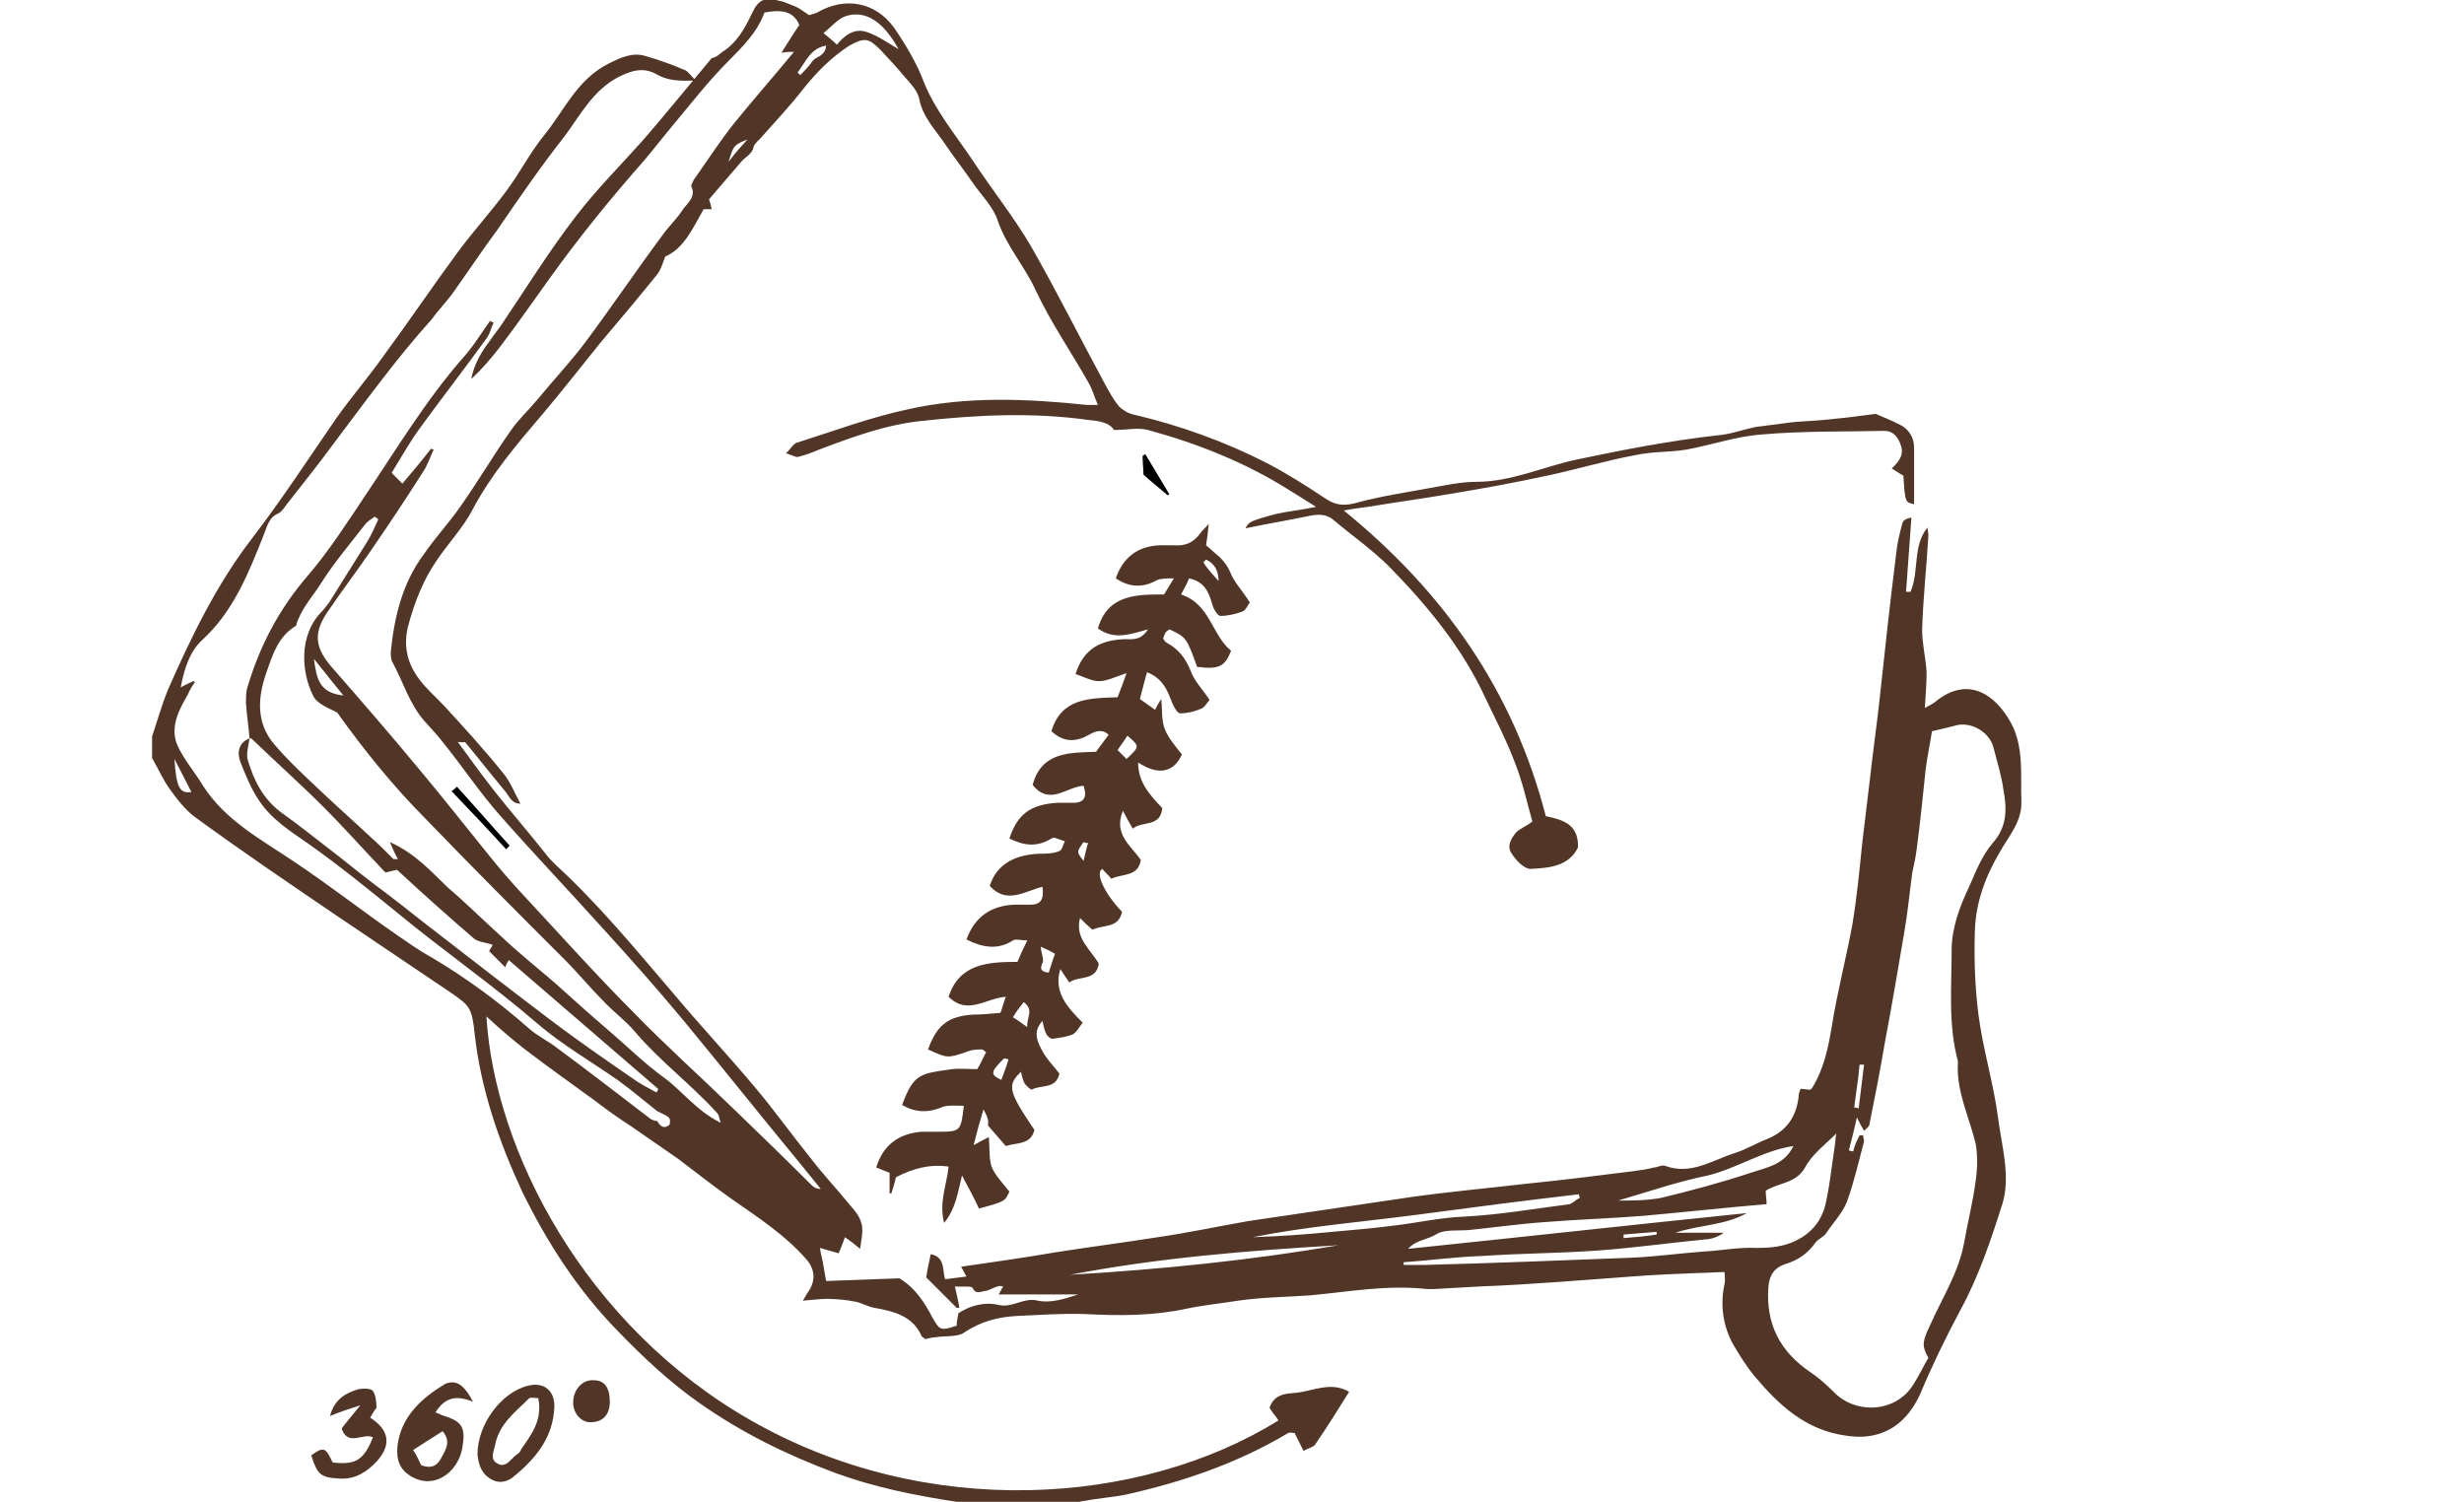 <svg version="1.1" xmlns="http://www.w3.org/2000/svg" xmlns:xlink="http://www.w3.org/1999/xlink" x="0px" y="0px"
   width="210px" height="128px" viewBox="0 0 240 168">
<style type="text/css">
  .st0{fill:#513628;}
</style>
<g>
  <path class="st0" d="M55.7,124.3c-1.4-1.1-2.8-2.3-4.3-3.4c-3-2.1-6.3-4-9.1-6.4c-5.1-4.4-10.6-8.2-15.8-12.5
    c-3.2-2.6-6.4-5.2-9.8-7.6c-2-1.4-4.1-2.7-5.5-4.8c-0.9-1.3-1.5-2.8-2.1-4.3c-0.4-1-0.3-2.2,1-2.7c-0.1,0.8-0.4,1.7-0.2,2.4
    c0.7,2.4,1.8,4.5,3.9,6c1.7,1.2,3.3,2.5,5,3.8c1.7,1.3,3.4,2.7,5.1,4c1.9,1.4,3.8,2.9,5.7,4.4c4.9,3.8,9.8,7.6,14.7,11.3
    c2.8,2.1,5.7,4.1,8.6,6.1c0.8,0.6,1.8,1.1,2.7,1.6c0.1-0.1,0.2-0.2,0.2-0.4c-5.6-4.8-11.1-9.6-16.7-14.4c-0.2,0.3-0.3,0.5-0.4,0.8
    c-0.6-0.6-1.2-1.2-1.8-1.8c0.1-0.2,0.3-0.5,0.4-0.7c-0.8-0.3-1.7-0.3-2.2-0.8c-2.9-2.5-5.7-5-8.5-7.6c-0.4,0.1-0.9,0.2-1.3,0.3
    c-2.3-2.4-4.5-4.9-6.9-7.3c-2.6-2.6-5.4-5.1-8.1-7.7c0,0-0.1,0-0.2,0C10,81.3,9.8,80,9.7,78.7c0-0.5,0-1.1,0.1-1.6
    c1.4-4.8,3.6-9,6.9-12.8c2.3-2.7,4.3-5.8,6.3-8.8c3.5-5.2,6.8-10.7,11-15.5c1.1-1.2,2-2.7,3-4.1c0.1,0.1,0.3,0.1,0.4,0.2
    c-0.3,0.6-0.4,1.3-0.9,1.9c-2.3,3.2-4.8,6.4-7.2,9.7c-1.2,1.6-2.2,3.4-3.3,5.2c0.4,0.4,0.8,0.8,1.2,1.2c1.1-1.3,2.2-2.6,3.2-3.9
    c0.1,0,0.2,0.1,0.3,0.1c-0.4,0.8-0.7,1.8-1.2,2.5c-1.9,3-3.9,6-5.9,8.9c-1.5,2.2-3.1,4.3-4.6,6.5c-1.7,2.4-1.7,4,0.1,6.2
    c3.4,3.9,6.8,7.8,10.1,11.8c2.6,3.1,5.1,6.3,7.7,9.5c1.2,1.5,2.5,3,3.8,4.4c4.1,4.4,8.2,9,12.5,13.3c3.5,3.6,7.3,7,10.9,10.5
    c3,2.9,6,5.8,8.9,8.7c0.2,0.2,0.5,0.4,1,0.4c-0.8-1-1.7-2.1-2.6-3.2c-4.3-5.2-8.5-10.5-12.8-15.7c-3-3.6-6.1-7.1-9.3-10.6
    c-3.7-4.1-7.5-8.1-11.2-12.3c-2.3-2.6-4.2-5.5-6.4-8.2c-0.6-0.8-1.3-1.5-2-2.3c-1.7-1.9-2.4-4.4-3.6-6.6c-0.2-0.3-0.2-0.8-0.2-1.2
    c0.4-3.9,1.3-7.7,3.7-10.9c1.3-1.9,2.9-3.6,4.2-5.5c1.9-2.7,3.6-5.6,5.5-8.3c0.9-1.3,2-2.3,3-3.5c1.8-2.2,3.8-4.3,5.5-6.6
    c2.9-3.9,5.6-7.9,8.5-11.8c0.7-1,1.6-1.8,2.3-2.9c0.5-0.7,1.5-1.4,0.9-2.6c0-0.1,0.2-0.5,0.3-0.7c1.5-2.1,2.9-4.3,4.5-6.3
    c2.1-2.6,4.4-5.2,6.7-8c-0.4,0-0.8,0-1.4,0.1c0.7-1.1,1.3-2.1,2-3.1c-0.7-1.7-2.2-1.7-3.9-1.4c-0.8,2.2-2.4,3.8-4.1,5.5
    c-2.2,2.2-4.2,4.8-6.3,7.3c-1,1.2-2,2.5-3.1,3.8c-3.7,4.2-7.2,8.5-10.5,13.1c-1.8,2.5-3.6,5.1-5.5,7.6c-1,1.3-2.1,2.6-3.3,3.7
    c0.3-1.6,1.1-3,2.1-4.3c0.4-0.6,0.9-1.2,1.3-1.8c2.7-4,5.3-8.2,8.3-12.1c2.3-3,5-5.7,7.5-8.5c2.6-3,5.1-6.1,7.7-9.2
    C62.4,6.4,62.7,6,63,5.8c1.6-1,2.5-2.6,3.3-4.3c0.7-1.5,1.4-1.9,3.1-1.4c0.6,0.1,1.1,0.4,1.7,0.6c0.5,0.2,1,0.6,1.6,1
    c0.3-0.1,0.7-0.2,0.9-0.3c3.1-1.8,6.5-1.2,8.6,1.7c1.3,1.9,2.5,3.9,3.3,6c1.3,3.3,3.6,6,5.6,9c2.1,3.2,4.6,6.3,6.5,9.6
    c2.8,4.9,5.4,10.1,8.1,15.1c0.5,0.9,1,1.9,1.7,2.7c0.4,0.4,1.1,0.8,1.7,0.9c5.1,1.2,10.1,3,14.8,5.4c2.3,1.2,4.5,2.6,6.6,4
    c1.2,0.8,2.2,0.8,3.6,0.4c2.6-0.7,5.3-1.1,8-1.6c1.7-0.3,3.5-0.7,5.2-0.7c4,0,7.5-1.7,11.3-2.5c5.2-1.1,10.4-2.1,15.7-2.7
    c1.4-0.1,2.7-0.6,4.1-0.9c0.4-0.1,0.9-0.1,1.4-0.2c1.1-0.1,2.1-0.3,3.2-0.4c1.6-0.1,3.2-0.2,4.9-0.4c1.2-0.1,2.4-0.3,4.1-0.5
    c0.5,0.2,1.7,0.7,2.7,1.2c1,0.5,1.6,1.4,1.6,2.6c0,2.1,0,4.2,0,6.3c-1-0.2-1-0.2-1.2-3.2c-0.4-0.2-0.8-0.5-1.3-0.8
    c1.1-1,1.4-1.8,0.9-2.9c-0.3-0.7-0.8-1.3-1.7-1.3c-4.5,0.1-9.1,0-13.7,0.4c-2.9,0.2-5.7,1.2-8.5,1.7c-1.8,0.3-3.8,0.2-5.6,0.6
    c-3.3,0.6-6.6,1.6-9.9,2.3c-3.7,0.8-7.5,1.5-11.2,2.1c-2.9,0.5-5.9,0.9-8.9,1.4c-0.8,0.1-1.6,0.2-2.7,0.4
    c11.2,9.1,19,20.2,22.6,34.2c1.9,0.4,3.7,0.9,3.6,3.5c-1,2.1-3.2,2.3-5.3,2.4c-0.7,0-1.6-0.9-2.1-1.7c-0.6-0.8-0.1-1.7,0.5-2.4
    c0.4-0.4,1-0.6,1.8-1.2c-0.6-2.1-1.1-4.5-2-6.7c-0.9-2.4-2.1-4.7-3.2-7c-2.6-5.7-6.5-10.4-10.8-14.8c-1.9-1.9-4.2-3.5-6.2-5.2
    c-0.8-0.7-1.7-0.7-2.7-0.5c-2.4,0.5-4.8,0.9-7.2,1.4c0.4-0.7,0.4-0.8,3.4-1.6c1.3-0.3,2.6-0.4,4.5-0.8c-1.3-0.8-2.2-1.4-3.2-2
    c-4.8-3-10.1-5.1-15.6-6.6c-1.1-0.3-2.3,0-3.8,0c-0.4-0.7-1.4-1-2.7-1.1c-6.3-0.9-12.6-0.6-18.9,0.1c-3.9,0.4-7.7,1.8-11.4,3.2
    c-0.7,0.3-1.5,0.6-2.3,0.8c-0.3,0.1-0.7-0.2-1.4-0.4c0.6-0.5,0.8-1.1,1.3-1.2c4.1-1.3,8.1-2.8,12.3-3.7c6.6-1.5,13.4-1.2,20.1-0.5
    c0.3,0,0.6,0,1.2,0c-0.4-0.9-0.6-1.7-1-2.4c-1.9-3.4-4.2-6.7-5.9-10.3c-1.2-2.7-3.3-5-4.3-7.9c-0.5-1.6-1.9-2.9-2.9-4.4
    c-0.9-1.3-1.9-2.6-2.8-3.9c-1.1-1.7-2.7-3.2-3.1-5.4c-0.2-0.9-1-1.7-1.7-2.5c-0.8-1-1.7-1.9-2.6-2.9c-1.4-1.4-1.8-1.4-3.5-0.5
    C75.2,6.4,73.5,8.1,72,10c-1.4,1.8-3,3.5-4.5,5.2c-0.3,0.4-0.9,0.8-1,1.2c-0.2,0.9-0.9,1.1-1.4,1.7c-1.2,1.4-2.4,2.8-3.6,4.2
    c0.1,0.3,0.2,0.6,0.3,1.1c-0.3,0-0.7,0-0.9,0c-1.2,2.1-2.2,4.4-4.3,5.3c-0.3,0.8-0.5,1.5-0.9,2c-2.1,2.6-4.2,5.1-6.4,7.7
    c-2.1,2.6-4.2,5.3-6.4,7.9c-2.9,3.4-5.8,6.8-7.9,10.8c-1,1.9-2.6,3.6-3.9,5.5c-1.6,2.3-2.6,4.9-3.3,7.6c-0.5,2.2,0,4.1,1.3,5.8
    c0.8,1.1,1.9,2,2.9,3.1c2.2,2.4,4.4,4.8,6.4,7.3c0.8,0.9,1.3,2.2,2,3.5c-1.1,0-1.3-1-1.8-1.5c-1.5-1.8-2.9-3.6-4.4-5.4
    C34,83.1,33.8,83,33.4,83c1.3,1.8,2.7,3.7,4.1,5.5c1.9,2.4,3.9,4.7,5.8,7.1c0.3,0.4,0.7,0.8,1.1,1.2c4.7,4.3,8.8,9.3,13,14.2
    c3,3.6,6.2,7,9.3,10.7c2.1,2.5,4.1,5.3,6.2,7.9c1.3,1.7,2.8,3.3,4.2,5c0.4,0.5,0.9,1,1.2,1.6c0.5,1,0.4,1.6,0.1,3.5
    c-0.6-0.5-1.1-0.9-1.7-1.3c-0.2,0.6-0.4,1.1-0.7,1.8c-0.7-0.2-1.4-0.4-2.1-0.6c0.1,0.7,0.3,1.3,0.4,2c0.1,0.6,0.2,1.2,0.3,1.7
    c2.8-0.1,5.6-0.2,8.2-0.3c1.8,1.1,2.8,2.7,3.7,4.4c0.8,1.4,0.9,1.5,2.7,0.9c0-0.4,0.1-0.9,0.2-1.4c1.4-0.9,3-1.3,4.6-0.9
    c1.5,0.3,2.7-0.9,4.3-0.5c1.4,0.3,3-0.2,4.5-0.7c-2.9,0-5.9,0-8.9,0c0.1-0.2,0.3-0.5,0.5-0.9c-0.2,0-0.4-0.1-0.6,0
    c-0.4,0.1-0.9,0.4-1.3,0.5c-0.5,0-1.1,0.5-1.5-0.3c-0.1-0.3-1.3-0.1-2-0.2c0.2,0.9,0.4,1.7,0.5,2.4c-0.1,0-0.2,0-0.3,0
    c-1.1-1.1-2.2-2.2-3.4-3.4c0.1-0.8,0.3-1.6,0.5-2.6c1.6,0.3,1.3,1.7,1.6,2.8c0.8-0.1,1.6-0.2,2.4-0.3c-0.2-0.4-0.4-0.7-0.6-1.1
    c3.5-0.5,7-1,10.5-1.6c3.8-0.6,7.7-1.1,11.5-1.7c3.4-0.5,6.7-1.2,10.1-1.8c6.1-0.9,12.2-1.8,18.3-2.7c4.3-0.6,8.7-1,13-1.5
    c4-0.4,7.9-0.9,11.9-1.4c0.7-0.1,1.5-0.2,2.2-0.4c0.4,0,0.8-0.3,1.2-0.2c2.9,1.1,5.3-0.6,7.8-1.4c1.3-0.4,2.4-1.1,3.7-1.6
    c2.2-0.9,3.3-2.6,3.5-4.9c0-0.2,0.1-0.4,0.2-0.7c0.3,0,0.7,0.1,1.1,0.1c0,0,0.1-0.1,0.2-0.2c1.3-2.1,1.8-4.5,2.2-6.9
    c0.6-3.8,1.6-7.6,2.3-11.4c0.5-3,0.8-6.1,1.1-9.1c0.3-2.5,0.6-5,0.9-7.5c0.3-2.7,0.7-5.5,1-8.2c0.6-5.6,1.2-11.1,1.9-16.7
    c0.1-1.1,0.4-2.3,0.7-3.4c0.1-0.3,0.4-0.5,1-0.6c-0.2,2.8-0.4,5.5-0.6,8.3c0.1,0,0.3,0,0.5,0c1-2.3,0.2-5.1,1.9-7.2
    c0,0.3,0.1,0.6,0.1,0.9c-0.2,3.5-0.6,7-0.7,10.6c0,1.5,0.4,3.1,0.5,4.7c0,1.2-0.1,2.5-0.2,4c0.5-0.3,1-0.5,1.3-0.8
    c3.7-2.9,6.7-0.5,8.3,2.4c1.5,2.7,1.1,5.8,1.2,8.8c0.1,2.3-1.4,3.9-2.4,5.7c-1.6,2.7-2.7,5.6-2.8,8.8c-0.1,3.1,0,6.3,0.4,9.4
    c0.5,3.9,1.7,7.7,2.2,11.6c0.4,3.1,1.4,6.4,0.5,9.5c-1.3,4.1-2.7,8.3-4.8,12.1c-1.6,3-3.1,6.1-4.4,9.2c-1.3,2.9-3.8,5.4-8.3,4.7
    c-4.5-0.6-7.5-3.4-10.2-6.6c-1-1.2-1.8-2.5-2.6-3.9c-1-2-1.3-4.2-0.8-6.5c0.1-0.4,0-0.8,0-1.3c-1,0-1.9,0.1-2.9,0.1
    c-2.5,0.1-5,0.2-7.5,0.4c-2.7,0.2-5.4,0.4-8.1,0.6c-2.9,0.2-5.8,0.4-8.7,0.5c-1.7,0.1-3.5,0.2-5.3,0.3c-0.2,0-0.5,0-0.8,0
    c-4.4-0.5-8.7,0.3-13,0.7c-2.7,0.2-5.4,0.2-8.1,0.6c-1.9,0.3-3.9,0.5-5.8,0.9c-3.7,0.8-7.5,0.8-11.3,0.6c-2.5-0.1-5,0.1-7.5,0.2
    c-2.2,0.1-4.2,0.6-6.1,1.9c-0.8,0.5-2.1,0.3-3.2,0.5c-0.3,0-0.7,0.1-1.1,0.2c-0.1-0.1-0.3-0.2-0.4-0.3c-1-2.3-3.1-2.8-5.3-3.2
    c-0.7-0.1-1.5-0.6-2.2-0.7c-1-0.2-2.1-0.3-3.1-0.3c-0.8,0-1.5,0.1-2.7,0.2c0.4-0.7,0.6-1,0.8-1.3c0.6-1.1,0.5-2.2-0.3-3.2
    c-2.4-2.8-5.5-4.8-8.5-6.9c-2-1.4-4-3-6-4.5c-1.7-1.2-3.5-2.4-5.2-3.6c-1.4-0.9-2.8-1.9-4.1-2.9c-2.6-1.9-5.3-3.8-7.9-5.8
    c-1.4-1.1-2.8-2.3-4.2-3.6c0.9,15,11,34.6,29.6,45.2c19.6,11.2,43.5,9.6,59,0c-0.3-0.5-0.7-0.9-1-1.4c0.5-1.6,1.9-1.6,3-1.7
    c1.9-0.2,3.9-1.3,5.9-0.1c-1.3,2.1-2.5,4-3.8,5.9c-0.2,0.3-0.8,0.4-1.3,0.7c-0.4-0.8-0.7-1.4-1-2c-0.3,0-0.5-0.1-0.7,0
    c-5.7,3.4-11.9,5.5-18.2,6.9c-1.5,0.3-3.1,0.4-4.6,0.7c-0.4,0-0.9,0.2-1.3,0.4c-4.1,0-8.2,0-12.3,0c-0.2-0.1-0.5-0.3-0.7-0.3
    c-4.6-0.7-9.1-1.6-13.5-3.2c-5.4-2-10.5-4.5-15.2-7.8c-3.3-2.3-6.3-5.1-9.2-8.1c-4.5-4.6-7.9-9.9-10.7-15.6
    c-2.6-5.6-4.6-11.4-5.3-17.5c-0.3-3.1-0.6-3.3-2.6-4.7c-4.3-2.9-8.6-5.8-12.9-8.7c-5.3-3.6-10.6-7.2-15.8-11c-1.1-0.8-2-2-2.8-3.1
    c-0.8-1.1-1.3-2.3-2-3.5c0-0.8,0-1.6,0-2.4c0.6-1.8,1.1-3.6,1.8-5.3c2.6-5.9,5.4-11.7,9.4-16.9c3.3-4.3,6.3-8.9,9.4-13.4
    c1.7-2.4,3.6-4.6,5.3-7c2.8-3.8,5.5-7.8,8.3-11.6c1.7-2.3,3.7-4.5,5.4-6.8c1.5-2,2.6-4.2,4.2-6.2c2.3-2.8,3.7-6.3,7.3-8.1
    c1.4-0.7,2.7-1.3,4.2-0.8c1.4,0.4,2.8,0.9,4.2,1.5c0.4,0.1,0.7,0.6,1.3,1.2c-1.8,0.1-3.1,0-4.2-0.6c-1.5-0.9-2.8-0.6-4.4,0.2
    c-2.9,1.5-4.3,4.3-6.1,6.7c-2.6,3.3-5,6.8-7.4,10.3c-1.7,2.3-3.3,4.7-5,7.1c-0.7,1-1.7,2-2.4,3C26.6,40,23,45,19.3,49.9
    c-1.6,2.2-3.4,4.4-5.1,6.6c-0.2,0.3-0.5,0.7-0.8,0.9c-1.1,0.4-1.3,1.4-1.7,2.4c-1.7,4.3-3.4,8.6-6.9,11.8c-1.4,1.3-2,3.2-2.4,5.3
    c0.5-0.3,1-0.5,1.4-0.7c0.1,0,0.2,0.1,0.2,0.1c-0.3,0.4-0.6,0.9-0.8,1.4c-1,1.7-2,3.6-1.2,5.6c0.7,1.6,2,3.1,2.9,4.6
    c2.5,3.9,6.5,6,10.2,8.5c3.9,2.6,7.6,5.5,11.5,8.2c1.2,0.8,2.4,1.7,3.7,2.4c3.9,2.3,7.6,5,11,8c1,0.9,2.3,1.5,3.3,2.3
    c3.5,2.6,6.9,5.2,10.4,7.9c0.2,0.1,0.5,0.2,0.7,0.2c0.3,0.5,0.7,1,1.4,0.4C57.2,125,57.2,125,55.7,124.3z M190.2,127
    c0.1,0,0.2,0,0.4,0c0,0.2,0.1,0.5,0.1,0.7c-0.6,2.2-1.1,4.5-1.9,6.7c-0.5,1.3-1.5,2.3-2.3,3.5c-0.3,0.5-1,0.7-1.3,1.2
    c-0.8,1.1-1.9,1.9-3.3,2.3c-1.2,0.4-1.8,1.2-1.9,2.6c-0.3,4.1,1.3,7.2,4.7,9.5c0.9,0.6,1.8,1.4,2.6,2.2c2.5,2.6,7,2.3,8.9-0.8
    c0.6-0.9,1.1-2,1.7-3c-0.4-0.7-0.6-1.3-0.5-1.8c0.1-0.7,0.5-1.4,0.8-2.1c1.3-2.9,3.1-5.7,3.7-9c0.4-2.3,1-4.6,1.3-7
    c0.2-1.3,0.2-2.8,0-4c-0.7-3-2.2-5.9-2-9.1c0,0,0-0.1,0-0.2c-1.1-4.1-0.7-8.2-0.7-12.4c0-2.5,0.9-4.9,2-7.2
    c0.7-1.6,1.4-3.4,2.6-4.8c1.6-1.8,1.6-3.8,1.2-5.9c-0.2-1.6-0.7-3.1-1.1-4.7c-0.4-1.8-2.6-3.1-4.4-2.5c-0.8,0.2-1.6,0.4-2.5,0.6
    c-0.2,1.3-0.5,2.7-0.7,4.2c-0.3,2.9-0.6,5.9-1,8.9c-0.1,0.9-0.3,1.8-0.5,2.7c-0.3,2.2-0.5,4.4-0.9,6.7c-0.7,4.1-1.4,8.3-2.2,12.5
    c-0.5,3-1.1,6-1.7,9c0,0.2-0.3,0.4-0.6,0.7c-0.3-0.5-0.5-0.9-0.8-1.5c-0.3,1.4-0.6,2.5-0.9,3.7c0.1,0,0.3,0.1,0.5,0.1
    C189.6,128.2,189.9,127.6,190.2,127z M25.8,94.2c2.9,1.3,4.6,3.3,6.5,5.1c2,1.7,3.9,3.6,5.9,5.4c1.9,1.8,4,3.5,6,5.2
    c2,1.8,4,3.6,6.1,5.4c2,1.7,3.9,3.6,6.1,5.2c2.1,1.5,3.6,3.7,6.4,5.1c-0.2-0.7-0.2-0.9-0.4-1.1c-2.9-3.2-6.4-5.8-9.2-9.1
    c-1.1-1.3-2.5-2.3-3.6-3.5c-1.4-1.4-2.7-3-4.2-4.5c-5.2-5.2-10.4-10.4-15.5-15.7c-3.7-3.7-7-7.8-10-12c-1-0.5-2.3-1-2.7-1.9
    c-1.3-2.6-1.6-6.7,0.9-9.3c0.3-0.3,0.6-0.7,0.9-1.1c1.4-2.2,2.8-4.5,4.2-6.7c0.5-0.8,0.9-1.7,1.3-2.6c-0.1-0.1-0.2-0.2-0.4-0.3
    c-0.4,0.3-0.8,0.5-1.1,0.9c-1.7,2.2-3.5,4.3-5,6.7c-0.9,1.4-2.2,2.8-2.7,4.6c-2,1.2-2.6,3.2-3.3,5.2c-1,2.8-1.2,5.7,0.9,8.1
    c1.7,2,3.7,3.8,5.6,5.6c1.7,1.6,3.4,3.1,5.1,4.7c0.8,0.7,1.6,1.5,2.6,2.5c0,0,0.2,0,0.5,0C26.3,95.4,26.2,95.1,25.8,94.2z
     M139.2,141.2c0,0.1,0,0.2,0,0.3c0.8,0,1.6,0,2.4,0c7.6-0.2,15.3-0.5,22.9-0.8c2.8-0.1,5.5-0.5,8.3-0.7c1.9-0.1,3.9-0.5,5.9-0.4
    c1.4,0,2.6-0.1,3.9-0.6c2.2-0.9,3.5-2.5,3.9-4.8c0.4-1.9,0.6-3.9,0.9-5.8c0.1-0.6,0.1-1.2,0.2-1.6c-1.2,1.2-2.7,2.3-3.5,3.8
    c-1,1.8-3,1.7-4.4,2.6c0,0.5,0.1,0.9,0.1,1.5c-4.7,0.4-9.2,0.9-13.7,1.3c-3.6,0.3-7.3,0.4-11,0.7c-2.9,0.2-5.7,0.6-8.6,0.9
    c-1.3,0.1-2.8-0.1-3.7,0.5c-1,0.6-2.2,0.6-3.1,1.6c12.6-1.3,25.2-2.7,37.9-4c-2.5,1.4-5.3,1.3-8,2.2c1.8,0,3.6,0,5.4,0
    c-0.5,0.4-1.1,0.6-1.6,0.7c-4.2,0.4-8.4,1-12.6,1.3c-4.2,0.3-8.5,0.3-12.8,0.6C145,140.6,142.1,141,139.2,141.2z M158.9,134
    c0-0.1-0.1-0.3-0.1-0.4c-6.1,0.7-12.2,1.5-18.2,2.3c-6.1,0.8-12.3,1.3-18.3,2.5c3-0.1,5.9-0.3,8.9-0.6c2.3-0.2,4.6-0.4,6.9-0.7
    c2.6-0.3,5.2-0.9,7.8-1c4-0.2,8-0.9,11.9-1.4C158.2,134.5,158.5,134.2,158.9,134z M101.9,142.6c10.1-0.6,20.1-1.6,30-3.3
    C121.8,139.9,111.8,140.7,101.9,142.6z M182.8,128.2c-3.4,0.5-6.3,2.5-9.6,3.3c-3.4,0.7-6.6,1.8-10,2.8c1.6,0,3.2,0,4.8-0.3
    c3.3-0.8,6.7-1.7,10-2.8C179.8,130.6,181.8,130.3,182.8,128.2z M75.8,5c0.9-1.1,2-1.9,3.4-1.4c1.2,0.4,2.3,1.2,3.5,1.9
    c-1.7-3.1-3.7-4.4-5.9-3.7c-0.9,0.3-1.6,1.2-2.5,1.9C74.9,4.2,75.3,4.5,75.8,5z M20.6,77.8c-1.2-1.5-2.2-2.7-3.3-4.1
    C17.6,75.8,17.8,77.5,20.6,77.8z M3.6,88.6c-0.6-1.2-1.3-2.5-1.9-3.7C1.9,88.1,2.3,88.8,3.6,88.6z M71.4,8.1
    c0.1,0.1,0.2,0.2,0.3,0.3c0.5-0.5,1-1,1.4-1.6c0.4-0.5,1.4-0.5,1.5-1.7C72.8,5.4,72.3,7,71.4,8.1z M189.6,123.9
    c0.2,0,0.3,0,0.5,0.1c0.2-1.6,0.4-3.3,0.6-4.9c-0.1,0-0.3,0-0.5,0C190.1,120.5,189.8,122.2,189.6,123.9z M167.5,138.1
    c0-0.1,0-0.2,0-0.3c-1.2,0.1-2.5,0.2-3.7,0.3c0,0.1,0,0.2,0,0.4C165,138.4,166.3,138.3,167.5,138.1z M65.8,15.6
    c-1.5,0.6-1.6,0.7-2.1,2.5C64.4,17.1,65.1,16.4,65.8,15.6z"/>
  <path class="st0" d="M109.5,85.3c0,2.3,1.4,3.7,2.7,5.1c-0.2,2.2-2.3,1.4-3.3,2.3c-0.4-0.7-0.7-1.2-1.1-2c-1.1,2.6,0.9,3.9,2,5.5
    c-0.3,1.9-2,1.5-3.3,2.1c-0.3-0.4-0.7-0.7-1-1.1c-0.8,0.4,0.1,2.6,2.2,4.8c-0.4,1.9-2.1,1.4-3.3,2c-0.5-0.4-0.9-0.8-1.4-1.3
    c-0.6,2.3,1.2,3.5,2.1,5.1c-0.3,2-2.2,1.3-3.3,2.1c-0.4-0.6-0.7-1-1-1.5c-0.8,2.6,0.8,4.3,2.5,6c-0.4,0.5-0.7,1.1-1.1,1.3
    c-0.7,0.3-1.5,0.4-2.3,0.5c-0.2,0-0.6-0.3-0.7-0.6c-0.2-0.4-0.3-0.9-0.4-1.4c-0.8,0.9-0.9,1.8-0.1,3.2c0.5,1,1.3,1.8,2,2.7
    c-0.4,1.8-2.1,1.2-3.1,1.8c-0.1,0-0.6-0.4-0.8-0.7c-0.2-0.4-0.3-0.8-0.4-1.3c-1.6,1.5-1.4,2.2,1.5,6.5c-0.4,1.7-2,1.4-3.2,1.8
    c-0.6-0.7-1.3-1.5-2-2.3c0.1-0.5,0-0.9-0.5-1.8c-0.4,1.3-0.7,2.4-1.1,4c0.9-0.5,1.3-0.7,1.7-0.9c0.1,1.1,0,2.3,0.3,3.3
    c0.4,1,1.3,1.9,2,2.8c-0.5,1.1-0.5,1.1-3.4,1.9c-0.5-1.1-1.1-2.2-1.9-3.7c-0.5,2-0.7,3.7-2,5.3c-0.6-2.3,0.3-4.3,0.5-6.3
    c-2.1-0.3-4,0.2-5.9,1.2c-0.1,0.5-0.3,1.2-0.5,1.8c0,0-0.1,0-0.2,0c0-0.7,0-1.5,0-2.3c-0.5-0.2-1-0.4-1.5-0.6
    c0.8-2.6,2.6-3.8,5.1-4c0.7,0,1.3,0,2,0c2.3,0,2.4-0.1,2.7-2.9c-0.8,0-1.6-0.1-2.3,0.1c-1.6,0.7-3.1,0.7-4.6-0.2
    c1.3-3.5,2-3.5,5.6-4c0.9-0.1,1.9,0,2.8,0c0.4-0.6,0.6-1.2,1-1.9c-0.2-0.1-0.3-0.3-0.5-0.3c-0.5,0-1,0-1.5,0.2
    c-2.3,0.8-2.3,0.8-4.5-0.2c1-2.8,2.3-3.7,5-3.9c1,0,2-0.1,3.1-0.2c0.2-0.5,0.3-1,0.6-1.8c-2.3,0.2-4.3,2.1-6.4,0
    c1.2-3.7,4.4-3.9,7.7-3.9c0.3-0.7,0.6-1.4,1.1-2.4c-0.7,0-1.3-0.2-1.6,0c-1.7,1.1-3.4,0.8-5.2-0.1c0.9-2.5,2.7-3.8,5.4-3.9
    c0.6,0,1.2,0,1.8,0c1.1,0,1.5-0.6,1.3-2c-2,0.5-4,2-5.9-0.1c0.8-2.5,2.9-3.5,5.6-3.6c0.7,0,1.5,0,2.2-0.3c0.3-0.1,0.4-0.7,0.6-1.1
    c-0.4-0.1-0.8-0.3-1.2-0.4c-0.1,0-0.2,0.1-0.3,0.1c-1.6,1-3.1,0.8-4.7,0c0.9-2.7,2.3-3.8,5.4-4c0.7,0,1.4,0,2,0
    c1-0.1,1.3-0.7,0.9-1.9c-1.9,0.1-3.8,2.3-5.7-0.1c1-3.7,4.1-3.6,7.1-3.7c0.4-0.6,0.9-1.2,1.4-1.9c-0.7-0.7-1.5-0.4-2.2,0
    c-1.4,0.8-2.8,0.9-4.2-0.4c1.1-3.7,4.2-3.7,7.4-3.8c0.3-0.8,0.6-1.5,1-2.7c-1.2,0.4-2.2,0.9-3.1,0.9c-0.8,0-1.7-0.5-2.6-0.8
    c0.9-2.9,2.9-3.8,5.5-3.9c0.8,0,1.8,0.2,2.6-1.1c-2.1,0.6-3.8,1.2-5.6-0.1c1.1-3.8,4.3-3.8,7.4-3.8c0.3-0.5,0.6-1,1.1-1.8
    c-0.8,0-1.4,0-1.9,0.2c-1.6,0.9-3.1,0.8-4.6-0.2c0.8-2.3,2.4-3.6,4.9-3.7c0.5,0,1.1,0,1.6,0c1.3,0.1,2.2-0.3,3-1.4
    c0.1-0.2,0.4-0.4,0.9-1c-0.1,1.1-0.2,1.7-0.3,2.4c0.5,0.4,1,0.9,1.5,1.3c0.5,0.5,0.9,1,1.2,1.7c0.4,1.1,1.4,2.1,2.2,3.4
    c-0.2,0.2-0.4,0.8-0.8,1c-0.8,0.3-1.7,0.5-2.5,0.5c-0.3,0-0.8-0.8-0.9-1.3c-0.4-1.3-0.8-2.5-2.6-2.9c-0.2,0.5-0.5,1.1-0.9,1.8
    c3.3,1.1,3.4,4.5,5.6,6.3c-0.7,1.8-1.4,2.1-3.8,1.8c-1.2-3.3-1.2-3.3-3.1-4.2c-0.1,0.1-0.3,0.2-0.4,0.3c-0.1,0.2-0.2,0.4-0.3,0.7
    c0.1,0.2,0.2,0.4,0.4,0.5c1.3,0.7,2.1,1.7,2.7,3.2c0.4,1.1,1.3,2,2.1,3.2c-0.3,0.3-0.6,0.9-1,1c-0.7,0.3-1.5,0.5-2.3,0.5
    c-0.3,0-0.7-0.7-0.9-1.2c-0.5-1.3-1-2.7-2.8-3.4c-0.3,1-0.5,1.9-0.8,3c0.6,0.4,1.1,0.8,1.7,1.2c0.2-0.4,0.4-0.8,0.7-1.2
    c0.1,1.2,0,2.4,0.4,3.4c0.4,1,1.2,1.9,1.9,2.8C113.5,86.4,111.8,86.8,109.5,85.3z M108.2,84.9c1.5-1.4,1.5-1.4,0.1-2.6
    c-0.3,0.5-0.7,1-1.1,1.6C107.5,84.2,107.8,84.5,108.2,84.9z M96.7,112.1c-0.4,0.5-0.8,1-1.2,1.7c0.5,0.3,0.9,0.6,1.6,1.1
    C97,113.8,97.9,113,96.7,112.1z M98.6,105.9c0.1,0.9,0.4,1.5,0.2,1.8c-0.3,0.7-0.2,1,0.7,1.1c0.2-0.6,0.4-1.3,0.7-2.1
    C99.7,106.4,99.3,106.2,98.6,105.9z M95,118.5c-0.1,0-0.3-0.1-0.5-0.1c-1.5,1.5-1.6,1.8-0.3,2.4C94.5,120,94.8,119.2,95,118.5z
     M103.9,94.3c-0.1,0-0.3,0-0.5-0.1c-0.8,1.1-0.8,1.1,0,2.1C103.6,95.5,103.7,94.9,103.9,94.3z M118.5,65c0-1.2-0.5-2-1.4-2.4
    c-0.1,0.1-0.2,0.2-0.3,0.3C117.2,63.6,117.9,64.3,118.5,65z"/>
  <path d="M33.3,88c2,2.2,3.9,4.4,5.9,6.6c-0.1,0.1-0.2,0.2-0.4,0.4c-2-2.2-4-4.3-6.1-6.5C33,88.3,33.1,88.2,33.3,88z"/>
  <path d="M110.3,50.8c0.9,1.5,1.8,3,2.7,4.5c0,0-0.1,0-0.2,0.1c-0.8-0.7-1.7-1.4-2.7-2.3c0-0.5-0.1-1.3-0.1-2.1
    C110.1,50.9,110.2,50.9,110.3,50.8z"/>
  <path class="st0" d="M35.1,156.8c-2-0.8-3.2-0.4-4.2,1.2c0.3,0.1,0.5,0.2,0.7,0.3c2.3,0.7,2.7,1.3,2.3,3.7
    c-0.5,2.8-3.4,4.9-6.1,2.9c-1.2-0.9-1.3-2.2-1.1-3.5c0.5-3.1,2.8-5.1,5.3-6.6C33.2,154.3,34.1,154.9,35.1,156.8z M29.3,163.9
    c1.3,0.5,1.9-0.1,2.3-0.9c0.4-0.8,1.1-1.7,0.1-2.9c-1.1,0.7-2.2,1.4-3.3,2.1C28.8,162.8,29,163.3,29.3,163.9z"/>
  <path class="st0" d="M35.6,162.7c0-3.4,2.7-7,5.7-7.7c1.7-0.4,2.9,0.5,2.9,2.3c-0.1,3.5-2.1,5.9-4.7,8c-0.7,0.5-1.6,0.7-2.5,0.1
    C35.9,164.7,35.7,163.6,35.6,162.7z M42.4,156.4c-0.4,0-0.8-0.1-1,0c-1.5,1.5-3.3,2.8-3.8,5.1c-0.1,0.7-0.7,1.7,0.2,2.2
    c1,0.6,1.5-0.5,2.2-1c0.2-0.1,0.4-0.3,0.5-0.6C41.6,160.5,42.9,158.9,42.4,156.4z"/>
  <path class="st0" d="M23.6,158.6c2.1,1.3,2.4,3,0.8,4.8c-1.1,1.2-2.4,2.1-4.2,2c-2.1-0.1-2.5-0.4-3.2-2.6c1.4-1,1.6-0.9,2.4,0.8
    c2.6,0.3,3.5-0.3,4.5-2.8c-1-0.6-2.8,1.1-3.5-1c0.6-0.8,1.3-1.6,2.1-2.6c-1.2,0.4-2.2,0.7-3.4,1.2c0.5-1.9,1.8-2.6,3.2-3
    c0.5-0.1,1.4-0.1,1.6,0.2c0.3,0.4,0.4,1.2,0.4,1.9C24.2,157.6,23.9,158,23.6,158.6z"/>
  <path class="st0" d="M50.4,156.8c0,1.5-0.8,2.3-2.2,2.3c-1,0-1.9-1-1.9-2.2c0-1.4,1-2.6,2.3-2.5C49.8,154.4,50.4,155.2,50.4,156.8z
    "/>
</g>
</svg>
